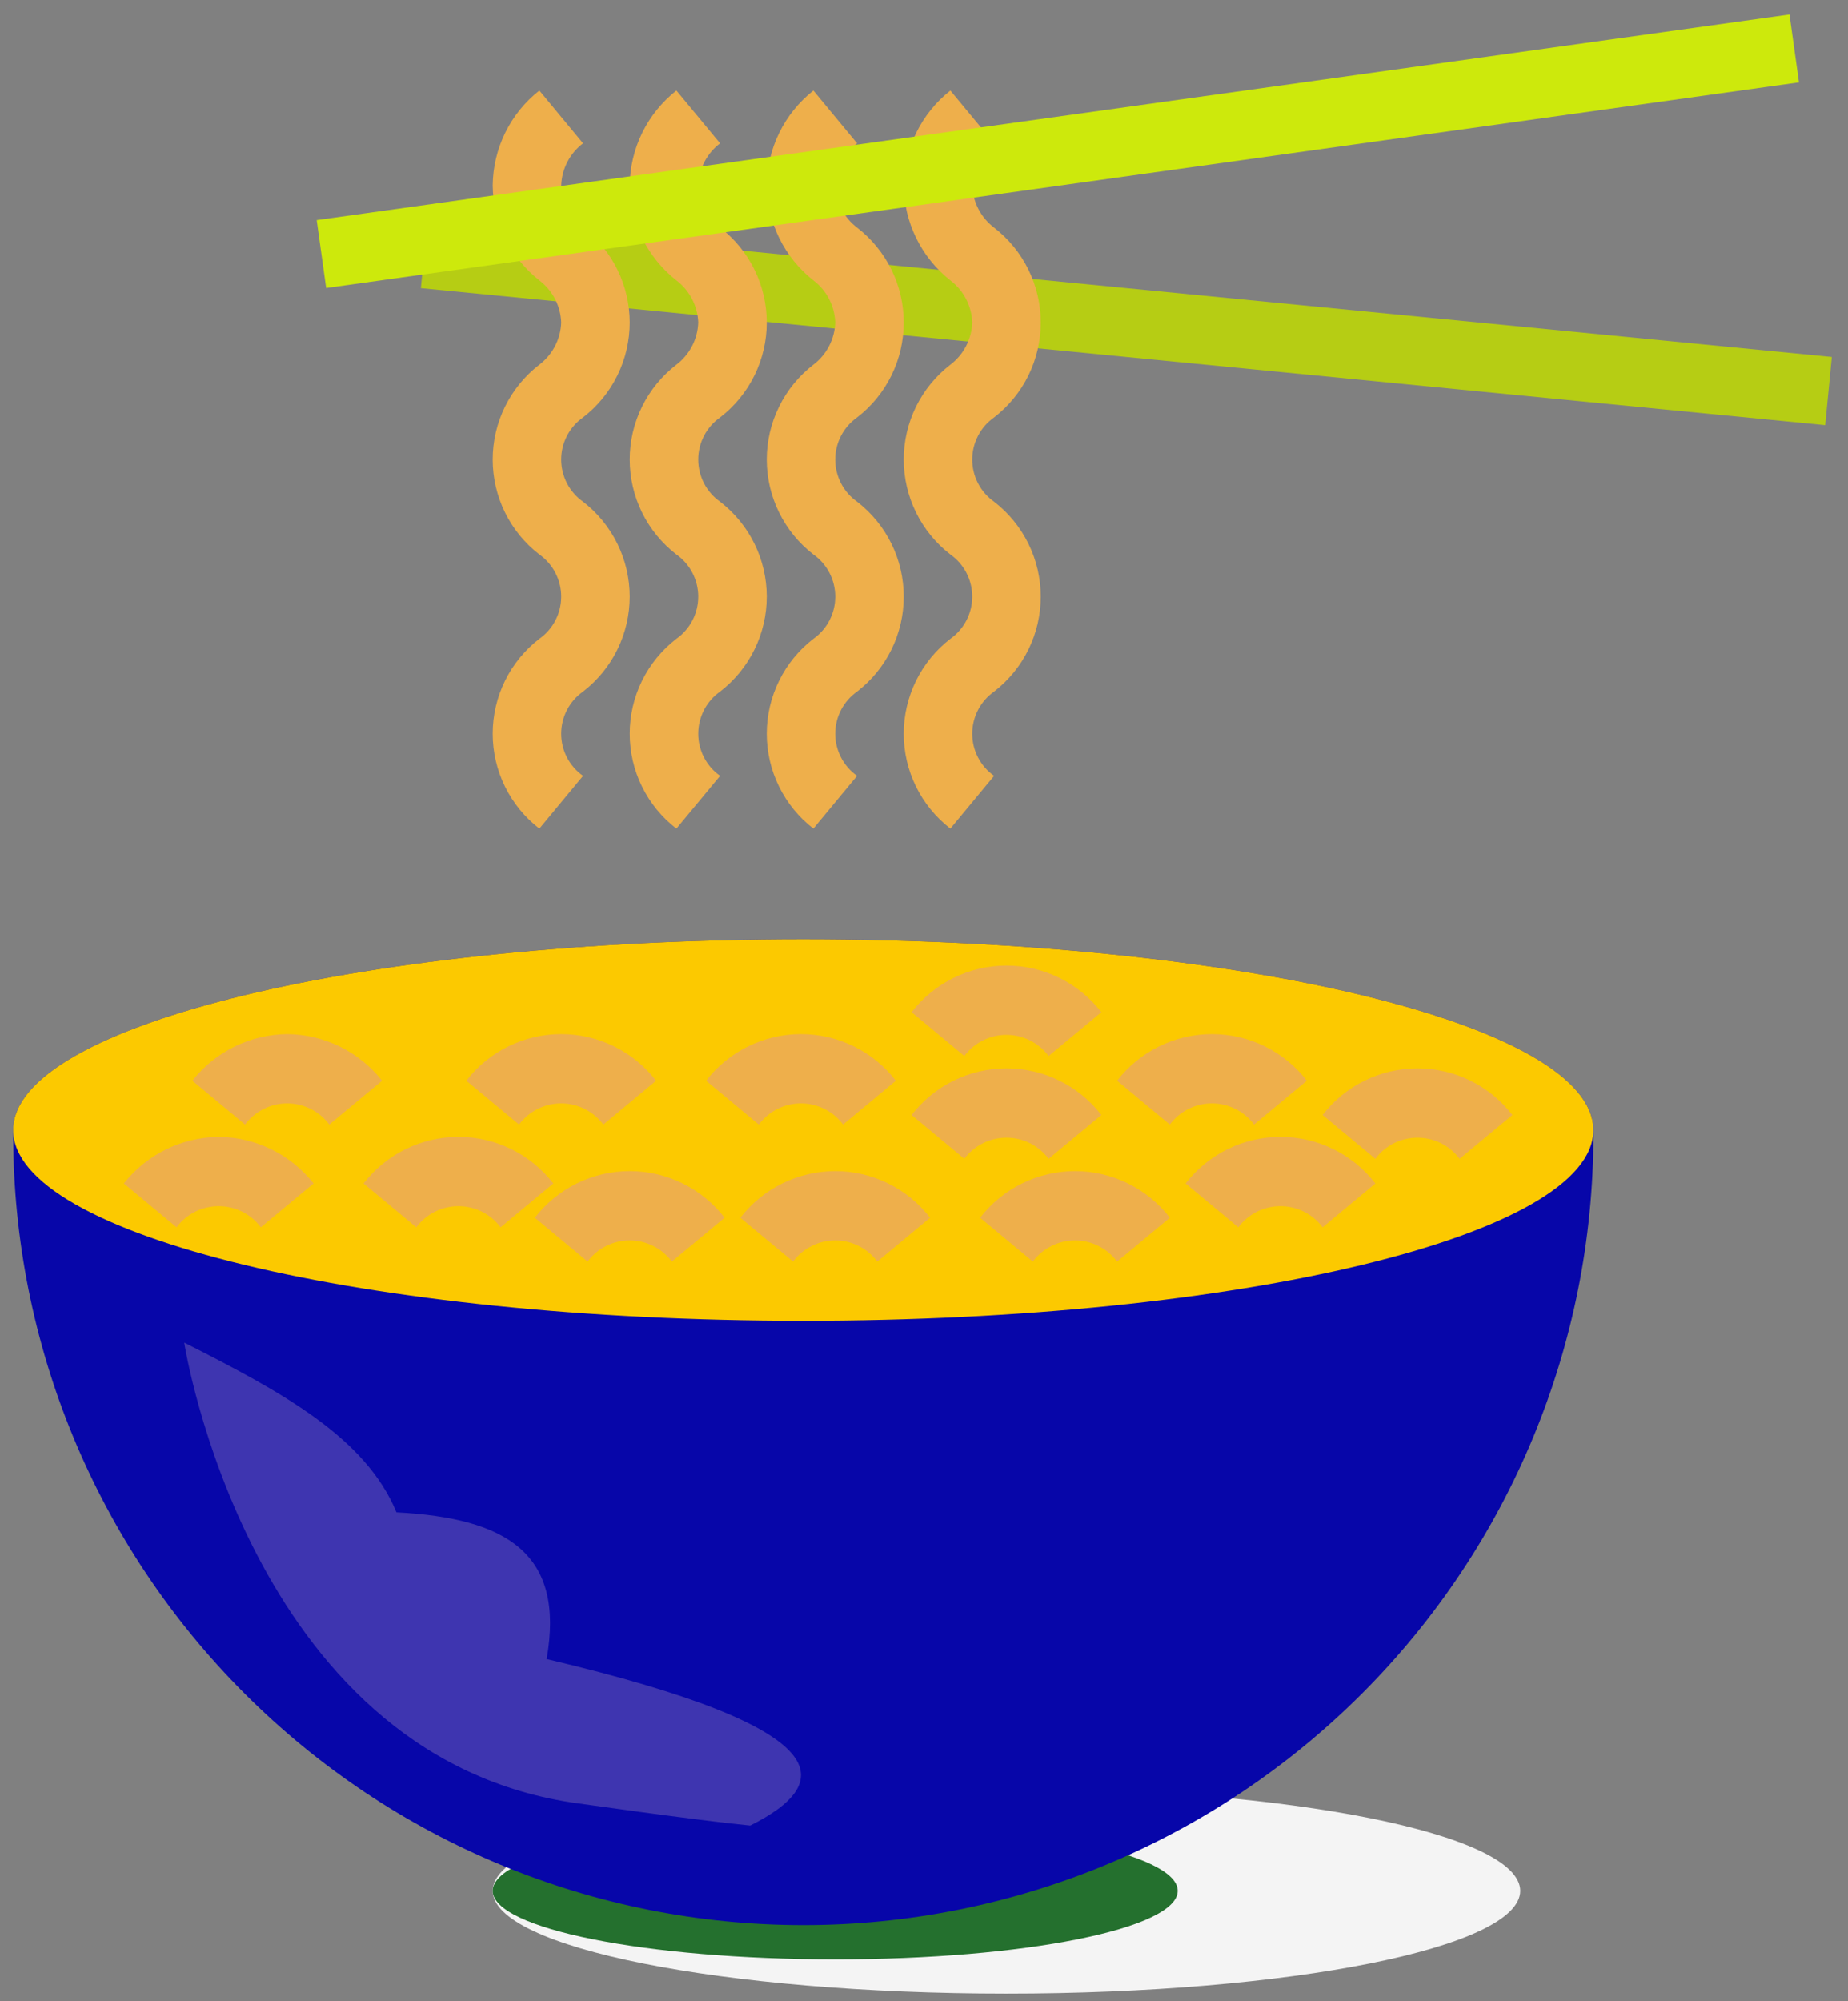 <svg width="97" height="105" viewBox="0 0 97 105" fill="none" xmlns="http://www.w3.org/2000/svg">
<rect x="0" y="0" width="97" height="105" fill="#808080" stroke="none"/>
<g clip-path="url(#clip0)">
<path d="M52.829 104.604C67.722 104.604 79.796 102.19 79.796 99.211C79.796 96.233 67.722 93.818 52.829 93.818C37.935 93.818 25.862 96.233 25.862 99.211C25.862 102.19 37.935 104.604 52.829 104.604Z" fill="#F4F4F4"/>
<path d="M43.84 102.808C53.769 102.808 61.818 101.198 61.818 99.212C61.818 97.226 53.769 95.616 43.84 95.616C33.911 95.616 25.862 97.226 25.862 99.212C25.862 101.198 33.911 102.808 43.84 102.808Z" fill="#24702E"/>
<path d="M83.635 59.295C83.635 53.767 65.067 49.285 42.163 49.285C19.259 49.285 0.693 53.766 0.693 59.295V59.538C0.693 70.537 5.062 81.086 12.84 88.863C20.617 96.641 31.166 101.01 42.165 101.01C53.164 101.01 63.712 96.641 71.49 88.863C79.267 81.086 83.637 70.537 83.637 59.538C83.637 59.538 83.635 59.377 83.635 59.295Z" fill="#0706A9"/>
<path d="M96.152 18.73L22.441 11.539L22.092 15.118L95.803 22.309L96.152 18.73Z" fill="#B6CD14"/>
<path d="M28.311 43.477C27.549 42.89 26.932 42.135 26.507 41.272C26.083 40.409 25.862 39.459 25.862 38.497C25.862 37.535 26.083 36.586 26.507 35.722C26.932 34.859 27.549 34.105 28.311 33.517C28.665 33.268 28.955 32.936 29.154 32.551C29.354 32.167 29.458 31.739 29.458 31.306C29.458 30.872 29.354 30.445 29.154 30.06C28.955 29.675 28.665 29.344 28.311 29.094C27.549 28.507 26.932 27.752 26.507 26.889C26.083 26.026 25.862 25.076 25.862 24.114C25.862 23.152 26.083 22.203 26.507 21.34C26.932 20.476 27.549 19.722 28.311 19.134C28.654 18.874 28.935 18.541 29.134 18.158C29.332 17.776 29.443 17.354 29.458 16.923C29.443 16.493 29.332 16.071 29.134 15.688C28.935 15.306 28.654 14.972 28.311 14.712C27.556 14.118 26.945 13.362 26.521 12.5C26.097 11.638 25.872 10.693 25.862 9.732C25.872 8.772 26.097 7.826 26.52 6.964C26.944 6.102 27.556 5.346 28.311 4.752L30.605 7.521C30.261 7.781 29.98 8.115 29.782 8.497C29.583 8.88 29.473 9.302 29.458 9.732C29.473 10.163 29.583 10.585 29.782 10.967C29.98 11.35 30.261 11.683 30.605 11.943C31.367 12.531 31.984 13.285 32.408 14.149C32.833 15.012 33.054 15.961 33.054 16.923C33.054 17.885 32.833 18.835 32.408 19.698C31.984 20.561 31.367 21.316 30.605 21.903C30.25 22.153 29.961 22.484 29.761 22.869C29.562 23.254 29.457 23.681 29.457 24.115C29.457 24.548 29.562 24.976 29.761 25.36C29.961 25.745 30.25 26.077 30.605 26.326C31.367 26.914 31.984 27.668 32.408 28.532C32.833 29.395 33.054 30.344 33.054 31.306C33.054 32.268 32.833 33.218 32.408 34.081C31.984 34.944 31.367 35.699 30.605 36.286C30.25 36.536 29.961 36.867 29.761 37.252C29.562 37.637 29.457 38.064 29.457 38.498C29.457 38.931 29.562 39.359 29.761 39.743C29.961 40.128 30.25 40.459 30.605 40.709L28.311 43.477Z" fill="#EEAF4B"/>
<path d="M35.503 43.477C34.741 42.89 34.124 42.135 33.699 41.272C33.275 40.409 33.054 39.459 33.054 38.497C33.054 37.535 33.275 36.586 33.699 35.722C34.124 34.859 34.741 34.105 35.503 33.517C35.857 33.268 36.147 32.936 36.346 32.551C36.546 32.167 36.65 31.739 36.65 31.306C36.65 30.872 36.546 30.445 36.346 30.06C36.147 29.675 35.857 29.344 35.503 29.094C34.741 28.507 34.124 27.752 33.699 26.889C33.275 26.026 33.054 25.076 33.054 24.114C33.054 23.152 33.275 22.203 33.699 21.34C34.124 20.476 34.741 19.722 35.503 19.134C35.846 18.874 36.127 18.541 36.326 18.158C36.524 17.776 36.635 17.354 36.65 16.923C36.635 16.493 36.524 16.071 36.326 15.688C36.127 15.306 35.846 14.972 35.503 14.712C34.748 14.118 34.137 13.362 33.713 12.5C33.289 11.638 33.064 10.693 33.054 9.732C33.063 8.772 33.288 7.826 33.712 6.964C34.136 6.102 34.748 5.346 35.503 4.752L37.797 7.521C37.453 7.781 37.172 8.115 36.974 8.497C36.775 8.88 36.665 9.302 36.65 9.732C36.665 10.163 36.775 10.585 36.974 10.967C37.172 11.35 37.453 11.683 37.797 11.943C38.559 12.531 39.176 13.285 39.6 14.149C40.025 15.012 40.246 15.961 40.246 16.923C40.246 17.885 40.025 18.835 39.6 19.698C39.176 20.561 38.559 21.316 37.797 21.903C37.442 22.153 37.153 22.484 36.953 22.869C36.754 23.254 36.649 23.681 36.649 24.115C36.649 24.548 36.754 24.976 36.953 25.36C37.153 25.745 37.442 26.077 37.797 26.326C38.559 26.914 39.176 27.668 39.6 28.532C40.025 29.395 40.246 30.344 40.246 31.306C40.246 32.268 40.025 33.218 39.6 34.081C39.176 34.944 38.559 35.699 37.797 36.286C37.442 36.536 37.153 36.867 36.953 37.252C36.754 37.637 36.649 38.064 36.649 38.498C36.649 38.931 36.754 39.359 36.953 39.743C37.153 40.128 37.442 40.459 37.797 40.709L35.503 43.477Z" fill="#EEAF4B"/>
<path d="M42.694 43.477C41.932 42.89 41.315 42.135 40.891 41.272C40.466 40.409 40.245 39.459 40.245 38.497C40.245 37.535 40.466 36.586 40.891 35.722C41.315 34.859 41.932 34.105 42.694 33.517C43.049 33.268 43.338 32.936 43.538 32.551C43.737 32.167 43.842 31.739 43.842 31.306C43.842 30.872 43.737 30.445 43.538 30.06C43.338 29.675 43.049 29.344 42.694 29.094C41.932 28.507 41.315 27.752 40.891 26.889C40.466 26.026 40.245 25.076 40.245 24.114C40.245 23.152 40.466 22.203 40.891 21.34C41.315 20.476 41.932 19.722 42.694 19.134C43.038 18.874 43.319 18.541 43.517 18.158C43.715 17.776 43.826 17.354 43.841 16.923C43.826 16.493 43.715 16.071 43.517 15.688C43.319 15.306 43.038 14.972 42.694 14.712C41.94 14.118 41.328 13.362 40.904 12.5C40.48 11.638 40.255 10.693 40.245 9.732C40.255 8.772 40.48 7.826 40.904 6.964C41.328 6.102 41.939 5.346 42.694 4.752L44.988 7.521C44.645 7.781 44.364 8.115 44.165 8.497C43.967 8.88 43.856 9.302 43.841 9.732C43.856 10.163 43.967 10.585 44.165 10.967C44.364 11.35 44.645 11.683 44.988 11.943C45.75 12.531 46.367 13.285 46.792 14.149C47.216 15.012 47.437 15.961 47.437 16.923C47.437 17.885 47.216 18.835 46.792 19.698C46.367 20.561 45.75 21.316 44.988 21.903C44.634 22.153 44.344 22.484 44.145 22.869C43.945 23.254 43.841 23.681 43.841 24.115C43.841 24.548 43.945 24.976 44.145 25.36C44.344 25.745 44.634 26.077 44.988 26.326C45.75 26.914 46.367 27.668 46.792 28.532C47.216 29.395 47.437 30.344 47.437 31.306C47.437 32.268 47.216 33.218 46.792 34.081C46.367 34.944 45.75 35.699 44.988 36.286C44.634 36.536 44.344 36.867 44.145 37.252C43.945 37.637 43.841 38.064 43.841 38.498C43.841 38.931 43.945 39.359 44.145 39.743C44.344 40.128 44.634 40.459 44.988 40.709L42.694 43.477Z" fill="#EEAF4B"/>
<path d="M49.885 43.477C49.123 42.89 48.506 42.135 48.081 41.272C47.657 40.409 47.436 39.459 47.436 38.497C47.436 37.535 47.657 36.586 48.081 35.722C48.506 34.859 49.123 34.105 49.885 33.517C50.239 33.268 50.529 32.936 50.728 32.551C50.928 32.167 51.032 31.739 51.032 31.306C51.032 30.872 50.928 30.445 50.728 30.06C50.529 29.675 50.239 29.344 49.885 29.094C49.123 28.507 48.506 27.752 48.081 26.889C47.657 26.026 47.436 25.076 47.436 24.114C47.436 23.152 47.657 22.203 48.081 21.34C48.506 20.476 49.123 19.722 49.885 19.134C50.228 18.874 50.51 18.541 50.708 18.158C50.906 17.776 51.017 17.354 51.032 16.923C51.017 16.493 50.906 16.071 50.708 15.688C50.51 15.306 50.228 14.972 49.885 14.712C49.131 14.118 48.519 13.362 48.095 12.5C47.671 11.638 47.446 10.693 47.436 9.732C47.446 8.772 47.671 7.826 48.095 6.964C48.519 6.102 49.13 5.346 49.885 4.752L52.179 7.521C51.836 7.781 51.554 8.115 51.356 8.497C51.158 8.88 51.047 9.302 51.032 9.732C51.047 10.163 51.158 10.585 51.356 10.967C51.554 11.35 51.836 11.683 52.179 11.943C52.941 12.531 53.558 13.285 53.983 14.149C54.407 15.012 54.628 15.961 54.628 16.923C54.628 17.885 54.407 18.835 53.983 19.698C53.558 20.561 52.941 21.316 52.179 21.903C51.825 22.153 51.535 22.484 51.336 22.869C51.136 23.254 51.032 23.681 51.032 24.115C51.032 24.548 51.136 24.976 51.336 25.36C51.535 25.745 51.825 26.077 52.179 26.326C52.941 26.914 53.558 27.668 53.983 28.532C54.407 29.395 54.628 30.344 54.628 31.306C54.628 32.268 54.407 33.218 53.983 34.081C53.558 34.944 52.941 35.699 52.179 36.286C51.825 36.536 51.535 36.867 51.336 37.252C51.136 37.637 51.032 38.064 51.032 38.498C51.032 38.931 51.136 39.359 51.336 39.743C51.535 40.128 51.825 40.459 52.179 40.709L49.885 43.477Z" fill="#EEAF4B"/>
<path d="M42.163 69.304C65.067 69.304 83.635 64.823 83.635 59.294C83.635 53.766 65.067 49.284 42.163 49.284C19.259 49.284 0.691 53.766 0.691 59.294C0.691 64.823 19.259 69.304 42.163 69.304Z" fill="#FCC900"/>
<path d="M58.636 66.196C58.379 65.852 58.045 65.572 57.661 65.379C57.277 65.186 56.854 65.085 56.424 65.085C55.994 65.085 55.57 65.186 55.186 65.379C54.802 65.572 54.468 65.852 54.212 66.196L51.445 63.896C52.033 63.135 52.787 62.518 53.651 62.094C54.514 61.67 55.463 61.449 56.425 61.449C57.387 61.449 58.336 61.67 59.199 62.094C60.062 62.518 60.817 63.135 61.405 63.896L58.636 66.196Z" fill="#EEAF4B"/>
<path d="M69.423 64.398C69.166 64.054 68.833 63.774 68.448 63.581C68.064 63.388 67.641 63.288 67.211 63.288C66.781 63.288 66.357 63.388 65.973 63.581C65.589 63.774 65.256 64.054 64.999 64.398L62.232 62.098C62.82 61.337 63.574 60.72 64.438 60.296C65.301 59.872 66.25 59.651 67.212 59.651C68.174 59.651 69.123 59.872 69.986 60.296C70.85 60.72 71.604 61.337 72.192 62.098L69.423 64.398Z" fill="#EEAF4B"/>
<path d="M76.614 60.803C76.357 60.459 76.023 60.179 75.639 59.986C75.255 59.793 74.832 59.693 74.402 59.693C73.972 59.693 73.548 59.793 73.164 59.986C72.78 60.179 72.447 60.459 72.19 60.803L69.423 58.503C70.011 57.742 70.765 57.125 71.629 56.701C72.492 56.277 73.441 56.056 74.403 56.056C75.365 56.056 76.314 56.277 77.177 56.701C78.04 57.125 78.795 57.742 79.383 58.503L76.614 60.803Z" fill="#EEAF4B"/>
<path d="M65.827 59.005C65.57 58.661 65.236 58.381 64.852 58.188C64.468 57.995 64.044 57.895 63.615 57.895C63.185 57.895 62.761 57.995 62.377 58.188C61.993 58.381 61.659 58.661 61.403 59.005L58.636 56.705C59.224 55.944 59.978 55.327 60.841 54.903C61.705 54.479 62.654 54.258 63.616 54.258C64.578 54.258 65.527 54.479 66.39 54.903C67.253 55.327 68.008 55.944 68.596 56.705L65.827 59.005Z" fill="#EEAF4B"/>
<path d="M55.041 60.803C54.784 60.459 54.451 60.179 54.067 59.986C53.683 59.793 53.259 59.693 52.829 59.693C52.399 59.693 51.975 59.793 51.592 59.986C51.207 60.179 50.874 60.459 50.617 60.803L47.85 58.503C48.438 57.742 49.192 57.125 50.056 56.701C50.919 56.277 51.868 56.056 52.83 56.056C53.792 56.056 54.741 56.277 55.605 56.701C56.468 57.125 57.222 57.742 57.81 58.503L55.041 60.803Z" fill="#EEAF4B"/>
<path d="M55.041 55.409C54.784 55.065 54.451 54.785 54.067 54.592C53.683 54.399 53.259 54.298 52.829 54.298C52.399 54.298 51.975 54.399 51.592 54.592C51.207 54.785 50.874 55.065 50.617 55.409L47.85 53.109C48.438 52.348 49.192 51.731 50.056 51.307C50.919 50.883 51.868 50.662 52.83 50.662C53.792 50.662 54.741 50.883 55.605 51.307C56.468 51.731 57.222 52.348 57.81 53.109L55.041 55.409Z" fill="#EEAF4B"/>
<path d="M44.254 59.005C43.997 58.661 43.664 58.381 43.28 58.188C42.895 57.995 42.472 57.895 42.042 57.895C41.612 57.895 41.188 57.995 40.804 58.188C40.42 58.381 40.087 58.661 39.83 59.005L37.063 56.705C37.651 55.944 38.405 55.327 39.269 54.903C40.132 54.479 41.081 54.258 42.043 54.258C43.005 54.258 43.954 54.479 44.817 54.903C45.681 55.327 46.435 55.944 47.023 56.705L44.254 59.005Z" fill="#EEAF4B"/>
<path d="M46.051 66.196C45.794 65.852 45.461 65.572 45.077 65.379C44.692 65.186 44.269 65.085 43.839 65.085C43.409 65.085 42.985 65.186 42.601 65.379C42.217 65.572 41.883 65.852 41.627 66.196L38.86 63.896C39.448 63.135 40.202 62.518 41.066 62.094C41.929 61.67 42.878 61.449 43.84 61.449C44.802 61.449 45.751 61.67 46.614 62.094C47.477 62.518 48.232 63.135 48.82 63.896L46.051 66.196Z" fill="#EEAF4B"/>
<path d="M35.265 66.196C35.008 65.852 34.674 65.572 34.29 65.379C33.906 65.186 33.483 65.085 33.053 65.085C32.623 65.085 32.199 65.186 31.815 65.379C31.431 65.572 31.097 65.852 30.841 66.196L28.074 63.896C28.662 63.135 29.416 62.518 30.279 62.094C31.143 61.67 32.092 61.449 33.054 61.449C34.016 61.449 34.965 61.67 35.828 62.094C36.691 62.518 37.446 63.135 38.034 63.896L35.265 66.196Z" fill="#EEAF4B"/>
<path d="M13.691 64.398C13.434 64.054 13.101 63.774 12.717 63.581C12.332 63.388 11.909 63.288 11.479 63.288C11.049 63.288 10.626 63.388 10.241 63.581C9.857 63.774 9.524 64.054 9.267 64.398L6.5 62.098C7.094 61.344 7.85 60.733 8.712 60.309C9.574 59.886 10.52 59.661 11.48 59.651C12.44 59.661 13.386 59.886 14.248 60.309C15.11 60.733 15.866 61.344 16.46 62.098L13.691 64.398Z" fill="#EEAF4B"/>
<path d="M26.275 64.398C26.018 64.054 25.685 63.774 25.301 63.581C24.916 63.388 24.493 63.288 24.063 63.288C23.633 63.288 23.209 63.388 22.825 63.581C22.441 63.774 22.108 64.054 21.851 64.398L19.084 62.098C19.672 61.337 20.426 60.72 21.29 60.296C22.153 59.872 23.102 59.651 24.064 59.651C25.026 59.651 25.975 59.872 26.838 60.296C27.702 60.72 28.456 61.337 29.044 62.098L26.275 64.398Z" fill="#EEAF4B"/>
<path d="M31.669 59.005C31.412 58.661 31.079 58.381 30.695 58.188C30.311 57.995 29.887 57.895 29.457 57.895C29.027 57.895 28.604 57.995 28.219 58.188C27.835 58.381 27.502 58.661 27.245 59.005L24.478 56.705C25.066 55.944 25.82 55.327 26.684 54.903C27.547 54.479 28.496 54.258 29.458 54.258C30.42 54.258 31.369 54.479 32.232 54.903C33.096 55.327 33.85 55.944 34.438 56.705L31.669 59.005Z" fill="#EEAF4B"/>
<path d="M17.286 59.005C17.029 58.661 16.695 58.381 16.311 58.188C15.927 57.995 15.504 57.895 15.074 57.895C14.644 57.895 14.22 57.995 13.836 58.188C13.452 58.381 13.118 58.661 12.862 59.005L10.095 56.705C10.689 55.951 11.445 55.34 12.307 54.916C13.169 54.493 14.114 54.268 15.075 54.258C16.035 54.268 16.981 54.493 17.843 54.916C18.704 55.34 19.46 55.951 20.055 56.705L17.286 59.005Z" fill="#EEAF4B"/>
<path d="M94.427 4.323L93.93 0.761L16.623 11.549L17.12 15.111L94.427 4.323Z" fill="#CDE90C"/>
<path opacity="0.23" d="M29.983 94.573C13.012 91.948 9.668 70.446 9.668 70.446C14.819 73.053 19.184 75.421 20.811 79.352C26.611 79.652 29.669 81.52 28.693 87.052C44.312 90.734 43.755 93.596 39.377 95.788C36.59 95.517 29.983 94.573 29.983 94.573Z" fill="#F9D2C7"/>
</g>
<defs>
<clipPath id="clip0">
<rect width="95.463" height="103.844" fill="white" transform="translate(0.691 0.761)"/>
</clipPath>
</defs>
</svg>
